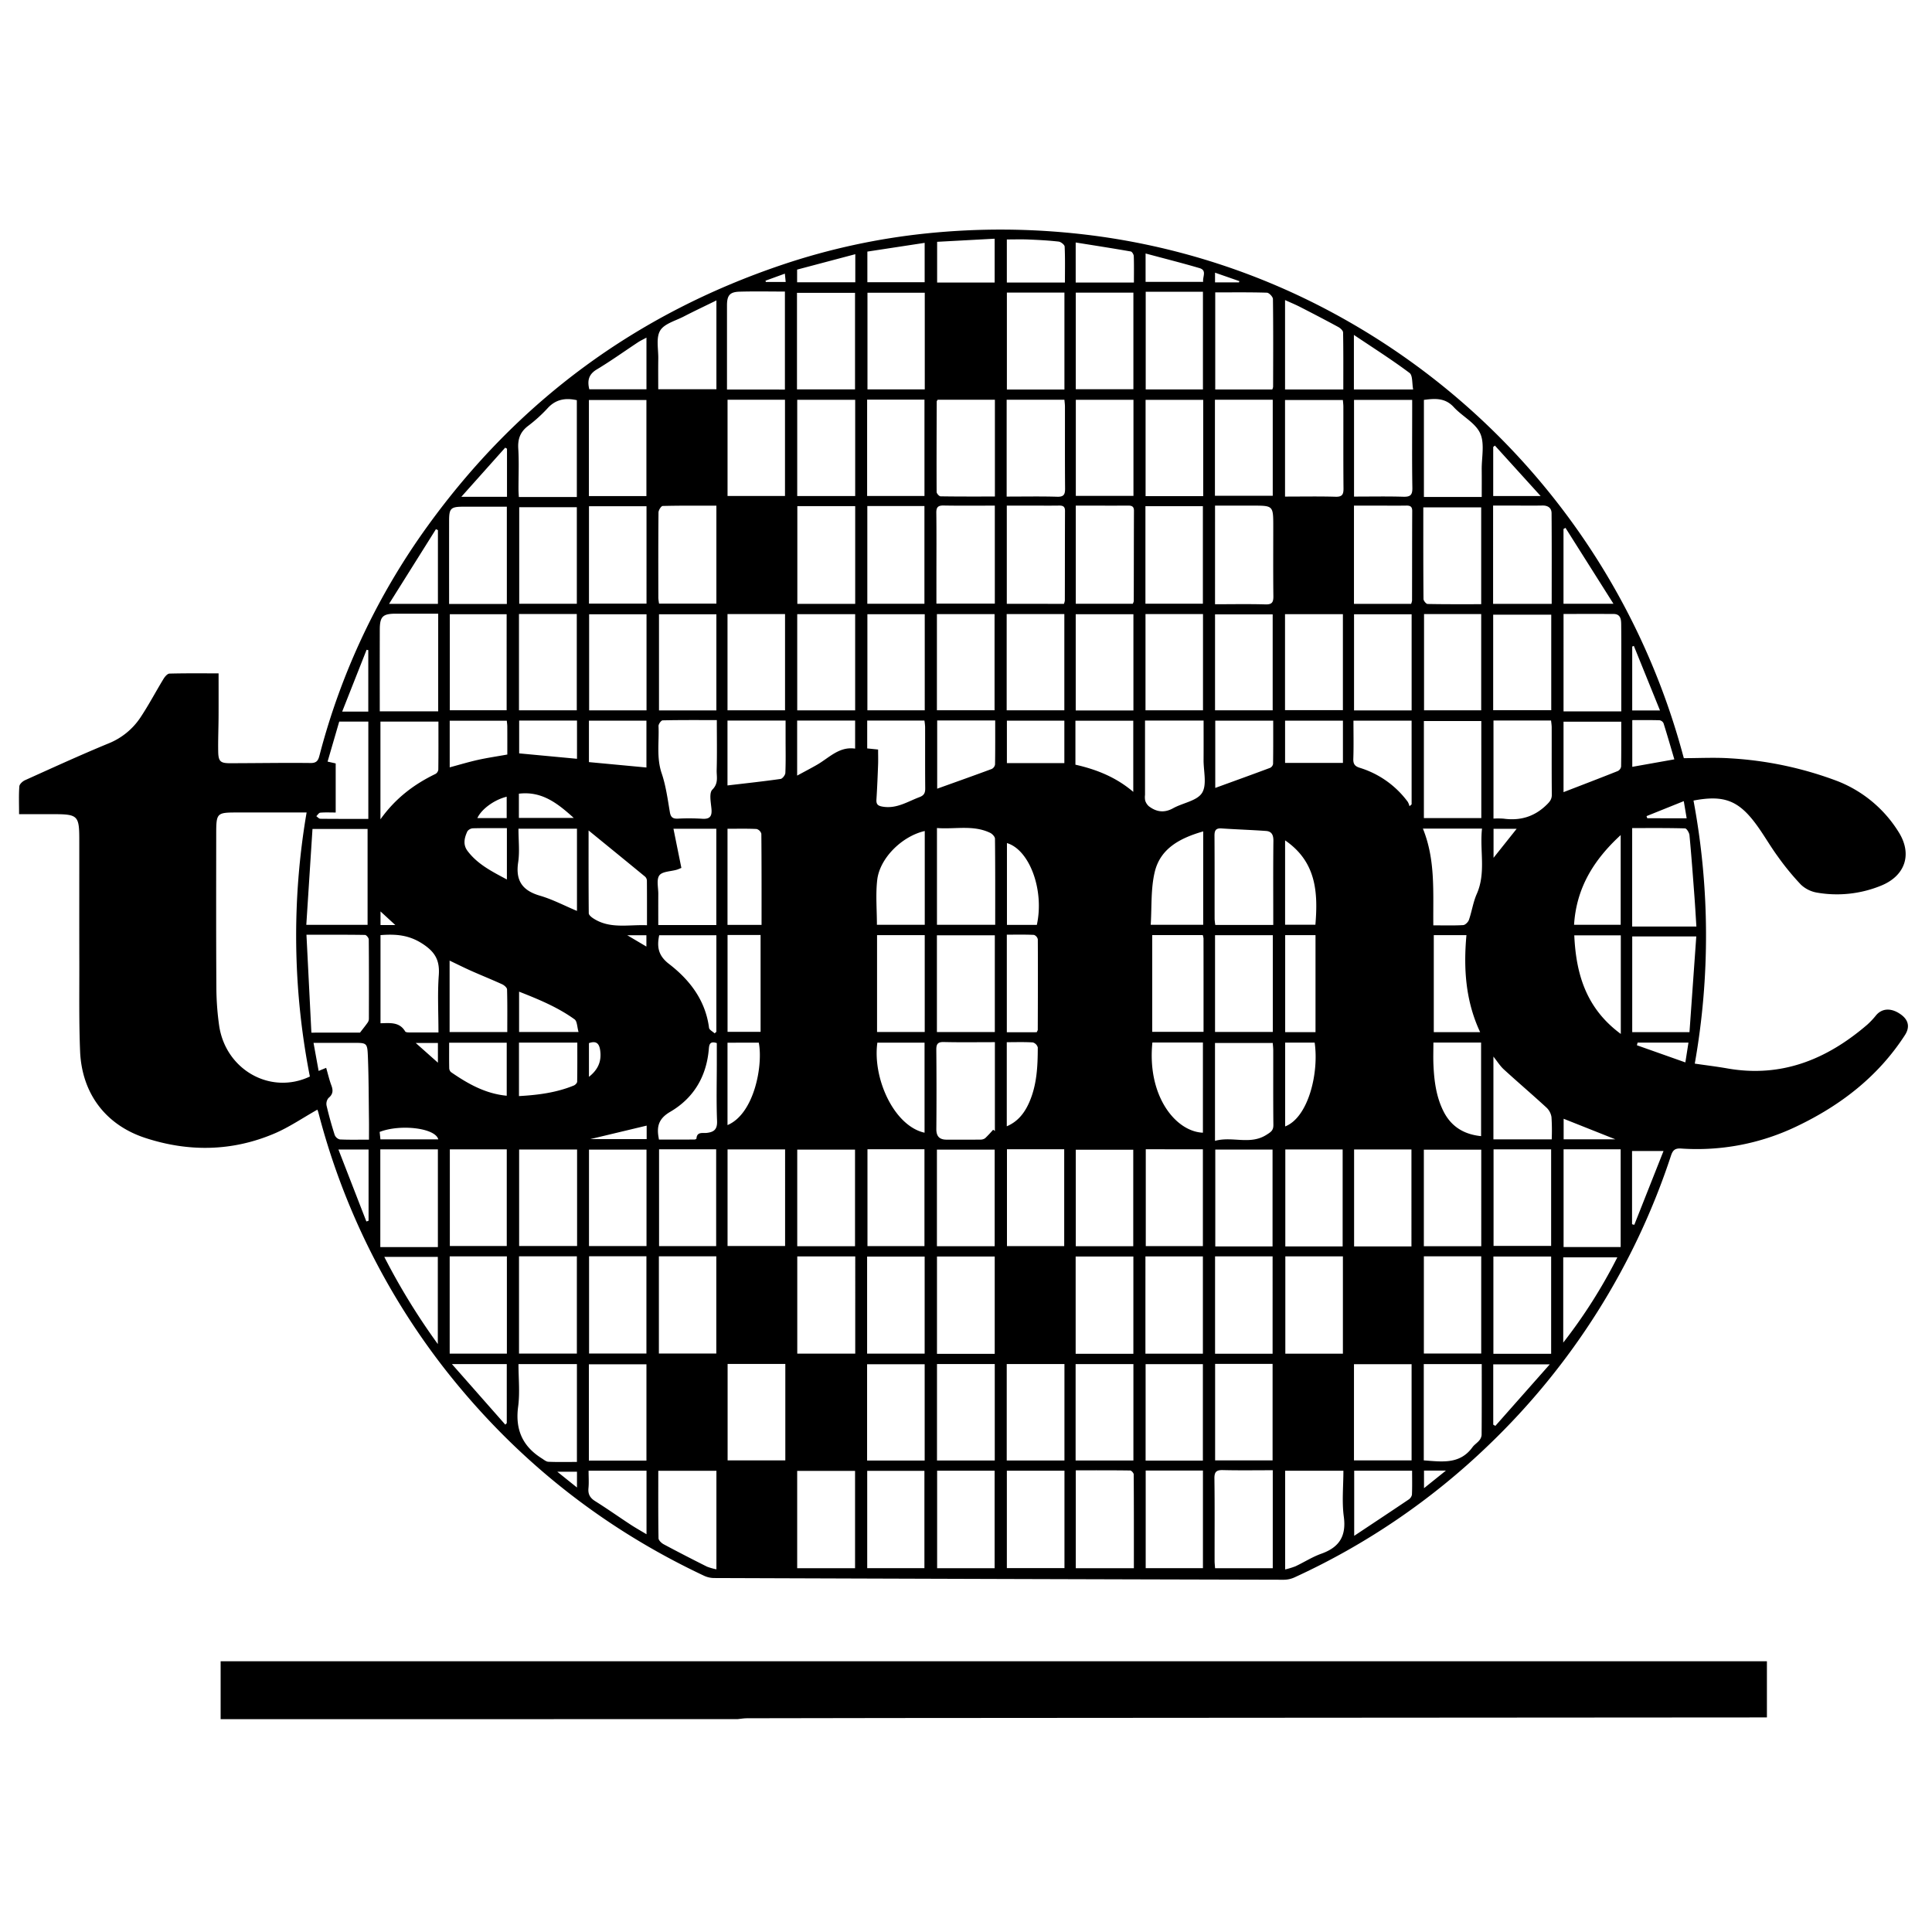 <svg xmlns="http://www.w3.org/2000/svg" viewBox="0 0 1000 1000"><path d="M114.2,889.829V859.856H914.552v29.088h-4.578L674.8,889.1q-107.031.072-214.061.146-37.056.029-74.113.121c-1.633,0-3.266.3-4.9.459Z"/><path d="M164.267,574.36c-7.64,4.3-14.638,9.123-22.3,12.377-21.839,9.276-44.358,9.583-66.735,2.268-20.69-6.762-32.9-23.177-33.778-44.937-.617-15.313-.362-30.663-.4-46-.053-21.276,0-42.552-.02-63.829-.011-11.891-.892-12.774-12.592-12.822-6.048-.025-12.095,0-18.57,0,0-5.372-.2-9.91.14-14.407.087-1.149,1.692-2.616,2.94-3.179,14.327-6.452,28.614-13.015,43.139-19A35.883,35.883,0,0,0,72.8,371.2c4.257-6.42,7.856-13.275,11.87-19.861.691-1.134,2-2.656,3.052-2.684,8.379-.22,16.767-.123,25.417-.123,0,8.031.03,15.312-.01,22.592-.033,5.939-.293,11.881-.19,17.817.089,5.149,1.117,6.108,6.139,6.1,13.942-.017,27.885-.268,41.823-.109,3.566.04,3.973-2.064,4.608-4.47a354.778,354.778,0,0,1,55.78-118.127q70.112-97.064,183.667-135.33a344.643,344.643,0,0,1,74.815-16.215,372.78,372.78,0,0,1,80.514.464A358.885,358.885,0,0,1,695.2,164.863,368.77,368.77,0,0,1,871.086,390.748c.14.513.286,1.025.467,1.674,8.063,0,16.064-.439,24,.087a187.226,187.226,0,0,1,55.621,11.833,65.175,65.175,0,0,1,31.374,26.035c7.511,11.65,3.675,23.087-9.232,28.165a60.287,60.287,0,0,1-32.912,3.464,16,16,0,0,1-8.262-4.127,134.613,134.613,0,0,1-12.034-14.673c-4.067-5.567-7.446-11.641-11.587-17.146-8.953-11.9-16.571-14.623-31.964-11.694a380.218,380.218,0,0,1,.655,136.166c5.867.856,11.414,1.526,16.91,2.49,28.031,4.917,51.5-4.718,72.361-22.647a40.687,40.687,0,0,0,4.534-4.822c3.184-3.8,8.014-3.992,12.936-.416,3.892,2.827,4.715,6.489,2.016,10.659-13.847,21.392-33.214,36.32-55.918,47.157a119.123,119.123,0,0,1-59.864,11.528c-3.027-.2-4.287.677-5.257,3.592A365.869,365.869,0,0,1,770.374,748.1a362.184,362.184,0,0,1-100.386,68.373,13.585,13.585,0,0,1-5.547,1.2q-147.422-.36-294.844-.889a12.521,12.521,0,0,1-5.124-1.149Q285.6,778.544,231.467,710.18a364.685,364.685,0,0,1-66.716-134.5A12.884,12.884,0,0,0,164.267,574.36Zm-3.877-17.147A378.152,378.152,0,0,1,158.7,420.541H123.079c-10.988,0-11.157.122-11.167,11.383-.023,26.364-.085,52.728.081,79.09a143.922,143.922,0,0,0,1.43,19.79C116.757,553.707,139.973,566.88,160.39,557.213Zm684.421-128.6v50.952h33.237c-.354-5.5-.643-10.707-1.034-15.9-.786-10.463-1.557-20.929-2.54-31.375-.121-1.285-1.468-3.491-2.3-3.514C863.116,428.517,854.046,428.612,844.811,428.612ZM186.336,534.487c1.778-2.316,2.964-3.766,4.027-5.3a3.519,3.519,0,0,0,.572-1.889c.033-13.677.061-27.355-.061-41.031-.007-.824-1.256-2.338-1.946-2.349-9.9-.154-19.8-.1-30.31-.1.867,17.2,1.706,33.817,2.557,50.675ZM442.648,312.57V261.979H412.7V312.57Zm-216,332.917V594.9h-29.8v50.592ZM730.391,312.551a6.929,6.929,0,0,0,.483-1.687c.037-15.471.02-30.941.087-46.412.01-2.268-1.064-2.793-3.059-2.76-4.553.075-9.109.021-13.663.02H700.812v50.839Zm-144.074-.043a4.816,4.816,0,0,0,.516-1.343c.04-15.6.03-31.209.1-46.813.01-2.362-1.266-2.67-3.161-2.655-6.209.048-12.418.016-18.627.015h-8.324v50.8Zm-35.637.04a7.105,7.105,0,0,0,.479-1.7c.037-15.466.02-30.931.086-46.4.01-2.269-1.064-2.8-3.058-2.762-4.552.075-9.105.021-13.658.02H521.116v50.836Zm-65.99-.114h30.226V261.713c-8.967,0-17.743.1-26.514-.057-2.9-.053-3.8.889-3.766,3.775.138,10.886.054,21.774.054,32.661Zm144.206.318c9.061,0,17.6-.171,26.127.083,3.461.1,4.111-1.2,4.073-4.3-.145-12-.059-24-.058-36,0-10.823,0-10.823-10.662-10.823H628.9Zm143.932-.189H803.15c0-15.822.063-31.375-.06-46.926-.022-2.728-1.884-4.035-4.742-3.977-4.961.1-9.924.026-14.887.026H772.828ZM874.473,534.247c1.182-16.651,2.339-32.944,3.519-49.559H844.837v49.559ZM556.822,761.034v50.679h30.069c0-16.314.025-32.424-.08-48.534,0-.719-1.18-2.044-1.825-2.053C575.648,760.992,566.308,761.034,556.822,761.034ZM298.566,312.515V262.54H268.748v49.975ZM412.519,201.559h30.044V151.578H412.519ZM298.7,594.98H268.7v49.95H298.7ZM521.159,151.443V201.62h29.788V151.443Zm35.654.018v50h29.83v-50ZM658.669,645.135V595H629.026v50.14Zm144.2,55.592V650.375H772.976v50.352ZM442.559,645.053v-50H412.65v50Zm78.586,116.182v50.42h29.821v-50.42Zm-36.09-.009v50.488h29.761V761.226ZM658.8,484.062h-29.9v50.065h29.9ZM665.283,650.3v50.371h29.8V650.3Zm-396.644-.043v50.368h29.946V650.254Zm360.277,50.432h29.777V650.295H628.916Zm-42.286.034V650.372H556.757V700.72ZM658.778,811.7V760.992c-8.753,0-17.26.145-25.758-.072-3.378-.086-4.487.847-4.439,4.358.193,14.2.074,28.4.09,42.605,0,1.2.152,2.407.247,3.815ZM586.572,645.034V595.1H556.82v49.937Zm186.487-50.122v49.97h29.805v-49.97ZM442.577,811.705V761.32H412.622v50.385Zm72.288-110.962V650.371H484.98v50.372Zm-102.2-50.428v50.326h30.007V650.315ZM730.944,206.976h-30.1v50.055c8.7,0,17.1-.168,25.492.079,3.564.1,4.76-.8,4.7-4.564-.229-13.808-.091-27.622-.091-41.434ZM665.131,257.03c8.845,0,17.51-.164,26.163.081,3.443.1,4.127-1.195,4.1-4.3-.133-14.086-.052-28.174-.071-42.261,0-1.2-.171-2.392-.257-3.517H665.131ZM628.942,705.951v49.937h29.749V705.951ZM521.047,206.9V257.03c8.856,0,17.519-.17,26.17.083,3.49.1,4.092-1.271,4.065-4.333-.124-14.082-.048-28.165-.067-42.248,0-1.193-.175-2.385-.272-3.634Zm-6.089,0H485.332c-.235.421-.482.658-.483.895-.06,15.609-.132,31.217-.053,46.825,0,.8,1.308,2.264,2.025,2.275,9.341.155,18.685.1,28.137.1Zm-.04,277.2H484.943v50.08h29.975Zm-138.34-277.19v49.8H406.31v-49.8ZM484.948,645.03h29.893v-50H484.948Zm.036,61V755.96h29.9V706.025Zm36.1,0v49.915h29.87V706.021Zm173.87-60.881V594.97H665.275v50.17Zm35.609,0V594.97H700.878v50.17Zm-173.826,60.9v49.908h29.913V706.04ZM521.2,594.847V644.99h29.632V594.847ZM730.637,706.119H700.815v49.769h29.822ZM628.849,206.91V256.6H658.77V206.91Zm-72.006.036v49.72h29.834v-49.72Zm-144.2,0v49.8h30v-49.8ZM376.582,594.921v50.018h29.783V594.921Zm29.9,111.066h-29.87v49.906h29.87ZM658.514,201.6a5.239,5.239,0,0,0,.442-1.339c.034-15.159.117-30.32-.081-45.476-.015-1.161-2.007-3.256-3.13-3.291-8.885-.273-17.781-.152-26.743-.152V201.6Zm-252.243.04V150.91c-8.052,0-15.765-.17-23.466.06-5.128.153-6.514,1.946-6.515,7.158q0,19.44,0,38.882v4.627Zm-179.461,116H204.954c-6.882,0-8.366,1.45-8.379,8.375q-.037,19.057-.008,38.116v4.049H226.81Zm366.064-5.168h29.737v-50.48H592.874ZM448.923,261.908V312.5h29.563V261.908ZM809.308,594.88v50.587H838.85V594.88ZM334.632,262.033H304.854v50.39h29.778ZM766.721,373.205H737v50.246h29.724ZM370.8,261.738c-9.416,0-18.614-.085-27.8.152-.782.02-2.151,2.177-2.163,3.353-.148,14.754-.1,29.51-.079,44.265a23.88,23.88,0,0,0,.373,2.92H370.8ZM628.881,590.505c9.079-2.5,18.076,2.27,26.573-3.087,2.392-1.508,3.678-2.278,3.645-5.2-.143-12.825-.054-25.651-.073-38.477,0-1.315-.165-2.63-.25-3.895H628.881ZM161.743,429.064c-1.07,16.609-2.129,33.05-3.2,49.617h31.717V429.064ZM514.951,539.426c-9.136,0-17.8.137-26.453-.07-3.248-.077-3.891,1.172-3.864,4.11q.192,20.476.014,40.954c-.031,3.834,1.715,5.461,5.332,5.47,5.786.014,11.573.032,17.359-.03a4.2,4.2,0,0,0,2.578-.73,60.08,60.08,0,0,0,4.133-4.4l.9.675ZM268.62,317.827v49.834h29.924V317.827Zm504.245,49.778h30.06V318.147h-30.06ZM376.558,317.831v49.822h29.78V317.831Zm354.1,49.881v-49.77h-29.81v49.77Zm-288.028-.038V317.892H412.645v49.782Zm42.314-.061h29.841V317.877H484.943Zm180.181-.032h29.958V317.9H665.124ZM521.055,317.829v49.832H550.9V317.829Zm65.6,49.9V317.919H556.792v49.813Zm42.246-.08h29.837V318H628.9Zm30.137,111.087c0-14.833-.092-29.168.074-43.5.036-3.044-.88-4.926-3.844-5.138-7.66-.548-15.342-.786-23-1.308-3.054-.208-3.669,1.151-3.649,3.889.1,14.357.042,28.716.064,43.074a26.771,26.771,0,0,0,.348,2.984Zm113.988-105.8V423.7a40.645,40.645,0,0,1,5.209.032c8.535,1.17,15.878-.944,22.186-7.062,1.711-1.66,2.827-2.929,2.8-5.424-.122-11.586-.045-23.174-.069-34.761,0-1.178-.207-2.356-.318-3.543ZM484.968,428.586v50.083h30.146c0-15.044.052-29.795-.112-44.543-.011-1.05-1.4-2.521-2.507-3.052C503.705,426.853,494.369,429.313,484.968,428.586ZM736.989,650.264v50.31h29.688v-50.31ZM622.776,256.8V206.958H592.953V256.8ZM448.824,206.85v49.858h29.681V206.85ZM334.585,256.766v-49.72H304.817v49.72ZM304.8,755.994h29.8V706.156H304.8Zm288.07-55.339h29.743V650.323H592.874Zm.137,60.482v50.551h29.632V761.137ZM449,594.865v50.119h29.5V594.865Zm144.05,0v50.115h29.561V594.869ZM448.816,700.644H478.6V650.407H448.816Zm-.008,55.325h29.8V706.138h-29.8ZM304.861,644.949H334.63V595.035H304.861ZM478.476,811.691V761.31H448.867v50.381ZM341.039,650.263v50.316h29.719V650.263ZM232.833,594.905v50.02H262.3v-50.02ZM766.664,312.731V262.6H736.7c0,16.036-.036,31.74.1,47.443.007.9,1.361,2.554,2.113,2.569C748.1,312.794,757.284,312.731,766.664,312.731ZM304.9,650.251v50.328h29.688V650.251Zm36.228-55.377V644.99h29.559V594.874ZM622.609,756.012V706.091H592.964v49.921ZM478.654,151.527H449v50.012h29.659Zm288.04,493.515V595.057H736.979v49.985ZM593.016,151.019v50.553H622.64V151.019ZM232.759,650.289v50.359h29.6V650.289Zm576.526-332.51V368.22h29.89c0-5.459,0-10.676,0-15.893,0-9.666.063-19.333-.049-29-.03-2.585-.192-5.52-3.96-5.538C826.632,317.752,818.1,317.779,809.285,317.779ZM262.341,262.271c-7.634,0-15.037,0-22.44,0-6.588,0-7.443.829-7.447,7.3q-.011,19.224,0,38.45v4.594h29.889Zm72.3,55.675h-29.71v49.747h29.71Zm-101.823-.017v49.689h29.421V317.929Zm137.976,49.776V317.948h-29.7v49.757ZM478.646,317.91H448.959v49.751h29.687Zm114.262-.057v49.793h29.763V317.853Zm144.173,0v49.8h29.586v-49.8ZM298.611,756.7V706.055H268.365c0,7.5.781,14.865-.177,22-1.581,11.785,2.229,20.5,12.146,26.74,1.122.7,2.31,1.762,3.5,1.814C288.634,756.819,293.446,756.7,298.611,756.7Zm468.335-50.645h-30v49.833c9.369.673,18.655,2.221,25.2-6.812.955-1.317,2.464-2.221,3.5-3.49a5.05,5.05,0,0,0,1.237-2.854C766.974,730.617,766.946,718.505,766.946,706.052Zm-540-171.645c0-10.314-.535-20.006.168-29.607.565-7.706-1.843-12.07-8.56-16.4-7.071-4.559-13.857-4.992-21.607-4.392v45.629c4.981-.127,9.85-.747,12.766,4.22.243.413,1.25.522,1.9.527C216.555,534.426,221.492,534.407,226.947,534.407ZM371.025,372.719c-9.676,0-18.87-.073-28.057.135-.766.017-2.17,1.964-2.124,2.962.373,8.137-1.126,16.3,1.63,24.43,2.188,6.46,3.105,13.379,4.252,20.151.454,2.677,1.591,3.418,4.08,3.336a109.162,109.162,0,0,1,12.389.039c3.976.323,5.422-.978,5.064-5.022-.3-3.407-1.316-8.255.439-10.017,3.334-3.347,2.16-6.719,2.251-10.077C371.179,390.159,371.025,381.651,371.025,372.719ZM298.569,257.251V207.135c-6.034-1.33-11-.4-15.19,4.227a76,76,0,0,1-10.1,9.135c-4,3.065-5.335,6.725-5.025,11.722.433,7,.1,14.048.117,21.075,0,1.308.113,2.615.174,3.957ZM665.185,761.257v51.088a40.383,40.383,0,0,0,5.358-1.639c4.482-2.109,8.717-4.857,13.35-6.5,9.322-3.316,13.025-9.107,11.656-19.224-1.04-7.69-.206-15.634-.206-23.72ZM370.816,812.274v-51H340.728c0,11.825-.074,23.374.121,34.919.018,1.079,1.527,2.507,2.688,3.13,7.389,3.963,14.854,7.789,22.35,11.548A28.539,28.539,0,0,0,370.816,812.274ZM766.942,257.239c0-4.866.039-9.526-.009-14.185-.066-6.337,1.612-13.5-.8-18.781-2.494-5.447-9.294-8.782-13.664-13.543-4.537-4.942-9.818-4.477-15.454-3.75v50.259ZM596.384,483.989v50.082h26.567c0-16.348,0-32.341-.015-48.335a9.078,9.078,0,0,0-.385-1.747Zm-3.721-111.037c0,13.106,0,25.8,0,38.494a9.189,9.189,0,0,0,.083,2.88,6.447,6.447,0,0,0,1.84,2.937c3.942,3.041,8.034,3.628,12.66,1.062,5.017-2.783,12.33-3.789,14.924-7.912,2.633-4.185.765-11.229.8-17.021.041-6.731.01-13.463.01-20.44Zm-221.9,105.86V428.964H348.58c1.4,6.933,2.734,13.511,4.1,20.269-.9.356-1.627.713-2.394.938-3.106.911-7.476.858-9,2.92-1.6,2.176-.531,6.355-.553,9.66-.036,5.311-.01,10.624-.01,16.061Zm107.877,5.212H453.961v50.147h24.675Zm263.252-5.067c5.57,0,10.527.163,15.456-.128,1.072-.063,2.578-1.569,2.975-2.724,1.517-4.407,2.176-9.158,4.043-13.388,4.88-11.059,1.443-22.473,2.722-33.836H736.492C743.093,445.123,741.685,461.859,741.888,478.957ZM665.141,201.589h30.151c0-9.987.073-19.75-.113-29.508-.018-.975-1.426-2.246-2.491-2.825-6.529-3.552-13.126-6.98-19.741-10.37-2.474-1.267-5.057-2.321-7.806-3.57ZM370.815,155.5c-5.958,2.923-11.522,5.544-16.982,8.366-4.268,2.206-10.046,3.695-12.153,7.273-2.2,3.73-.876,9.579-.958,14.5-.088,5.315-.02,10.633-.02,15.834h30.113Zm78.049,231.875,5.641.583c0,2.9.082,5.5-.016,8.1-.224,5.914-.463,11.83-.843,17.735-.17,2.649.825,3.359,3.448,3.764,7.107,1.1,12.7-2.665,18.814-4.961,2.4-.9,3.008-2.2,2.986-4.561-.1-10.615-.034-21.231-.06-31.847a29.824,29.824,0,0,0-.351-3.216H448.864ZM196.915,373.5v50.585c7.856-11.016,17.473-18.173,28.543-23.525a3,3,0,0,0,1.41-2.2c.1-8.231.063-16.463.063-24.857Zm71.44,55.423c0,6.147.68,11.888-.15,17.4-1.434,9.523,2.184,14.641,11.291,17.294,6.5,1.894,12.6,5.131,19.143,7.876V428.922ZM190.981,589.883c0-3.875.038-7.166-.007-10.455-.147-10.9-.12-21.808-.563-32.7-.282-6.959-.6-6.947-7.378-6.947H162.279c.971,5.331,1.793,9.846,2.646,14.535l3.9-1.607c.944,3.257,1.617,6.22,2.676,9.039.99,2.635.917,4.611-1.463,6.567a4.73,4.73,0,0,0-1,3.975c1.181,5.1,2.606,10.15,4.192,15.138a3.9,3.9,0,0,0,2.648,2.341C180.68,590.011,185.5,589.883,190.981,589.883Zm431.8-159.556c-11.931,3.439-22.161,8.767-25.09,21-2.1,8.763-1.484,18.177-2.084,27.353h27.174Zm-318.131-.483c0,14.8-.039,28.828.094,42.854.009.856,1.242,1.912,2.144,2.516,8.627,5.78,18.24,3.282,27.99,3.686,0-8.055.025-15.613-.044-23.169a2.991,2.991,0,0,0-.98-2.015C324.4,445.936,314.909,438.211,304.651,429.844ZM741.927,539.629c0,4.179-.139,7.894.028,11.6.373,8.292,1.413,16.477,5.212,24.021,3.992,7.93,10.611,11.92,19.443,12.814V539.629Zm-145.451-.017c-2.815,27.73,12.094,46.133,26.15,46.667V539.612ZM453.89,478.656h24.763V430.129c-11.722,2.66-23.279,13.98-24.6,25.288C453.176,462.992,453.89,470.752,453.89,478.656Zm-77.344-72.112c9.5-1.118,18.506-2.085,27.468-3.362,1-.141,2.436-2.014,2.485-3.136.252-5.779.118-11.576.118-17.366v-9.719H376.546Zm354.1-33.53h-30.1c0,6.792.153,13.277-.073,19.749-.094,2.694.8,3.851,3.309,4.637a48.589,48.589,0,0,1,24.885,17.64,9.064,9.064,0,0,1,.885,2.258l1.1-.965Zm-555.063.471c-2,6.868-3.982,13.683-6.029,20.719l4.2.942v25.409c-2.825,0-5.423-.137-7.989.088-.729.064-1.366,1.183-2.045,1.818.692.465,1.379,1.327,2.077,1.335,8.221.094,16.443.061,24.85.061V373.485Zm309.5-.584v35.323c9.648-3.461,18.959-6.759,28.219-10.2a3.19,3.19,0,0,0,1.731-2.308c.132-7.54.079-15.084.079-22.818Zm257.04,111.116v50.22h23.991c-7.553-16.131-8.657-32.886-7.088-50.22Zm67.155-110.465v36.462c9.454-3.652,18.786-7.218,28.066-10.914a3.206,3.206,0,0,0,1.738-2.282c.13-7.681.078-15.365.078-23.266ZM659.009,373H629.015v34.828c9.648-3.509,19.046-6.895,28.4-10.394a2.794,2.794,0,0,0,1.523-2.02C659.051,388.019,659.009,380.62,659.009,373ZM454.117,539.685c-2.551,18.582,8.7,43.151,24.43,46.6v-46.6ZM376.58,483.954v50.121h17.1V483.954Zm17.6-5.224c0-16.067.041-31.626-.11-47.182a3.566,3.566,0,0,0-2.461-2.461c-4.918-.243-9.855-.116-15.052-.116V478.73ZM262.566,534.194c0-7.509.093-14.794-.116-22.071-.026-.928-1.462-2.169-2.524-2.655-5.256-2.406-10.63-4.551-15.913-6.9-3.717-1.652-7.355-3.482-11.3-5.36v36.986Zm576.359.972V484.131H814.846C815.757,504.372,821.092,522.041,838.925,535.166ZM556.638,395.8c10.895,2.463,21,6.459,29.943,14.073V373.032H556.638ZM536.607,534.28c.238-.546.54-.916.541-1.287.054-15.6.112-31.2.022-46.8a3.136,3.136,0,0,0-2-2.3c-4.636-.212-9.286-.108-14.041-.108v50.5Zm144.3-50.244h-15.7v50.2h15.7Zm122.26,105.7a110.951,110.951,0,0,0-.12-11.527,8.557,8.557,0,0,0-2.59-4.923c-7.27-6.689-14.793-13.1-22.084-19.771-1.934-1.768-3.358-4.1-5.381-6.624v42.845ZM369.891,534.862l.9-.8V484.078H341.2c-1.3,6.207-.394,10.638,5.068,14.849,10.774,8.305,18.878,18.825,20.727,33.062C367.136,533.054,368.889,533.909,369.891,534.862Zm-101.268,4.784v27.685c9.923-.547,19.381-1.784,28.385-5.471.746-.305,1.717-1.285,1.73-1.969.13-6.693.078-13.391.078-20.245ZM814.732,478.67h24.133V432.233C824.759,445.2,815.921,459.716,814.732,478.67Zm-113.8,282.547v33.728c9.81-6.521,18.974-12.58,28.08-18.724a4.03,4.03,0,0,0,1.8-2.517c.191-4.085.085-8.184.085-12.487ZM341.071,589.841c6.059,0,12.21.008,18.361-.022.366,0,1.039-.289,1.052-.479.254-3.69,3.2-2.722,5.266-2.948,3.847-.42,5.583-1.828,5.4-6.234-.408-10.056-.129-20.139-.129-30.212v-10.04c-3.7-1.235-3.949.918-4.137,3.117-1.207,14.179-7.832,25.353-19.97,32.447-5.526,3.23-6.985,6.963-6.143,12.571C340.836,588.449,340.909,588.855,341.071,589.841ZM304.648,761.22c0,3.289.218,6.181-.058,9.025-.3,3.125.784,5.061,3.45,6.734,6.17,3.871,12.126,8.082,18.218,12.081,2.585,1.7,5.291,3.21,8.376,5.068V761.22Zm29.946-363.964V373.024H304.832v21.441ZM232.474,539.707c0,4.528-.041,8.781.04,13.032a2.992,2.992,0,0,0,.871,2.156c8.736,6.029,17.84,11.219,28.895,12.25V539.707ZM809.13,694.931a267.974,267.974,0,0,0,28-44.139h-28ZM198.914,650.565a341.657,341.657,0,0,0,27.7,45.121V650.565ZM550.907,394.994V373.008h-29.74v21.986Zm.3-248.741c0-6.547.14-12.592-.144-18.617-.045-.947-1.938-2.456-3.1-2.588-5.186-.591-10.414-.864-15.634-1.076-3.772-.154-7.555-.03-11.189-.03v22.311ZM695.1,373.018H665.157v21.866H695.1ZM514.833,146.248V123.553l-29.776,1.61v21.085Zm-102.228,255.2c3.834-2.082,7.077-3.763,10.242-5.581,6.3-3.617,11.514-9.607,19.764-8.382V372.965H412.605Zm-150.021-10.9c0-4.921.013-9.728-.012-14.536,0-.936-.154-1.871-.25-2.963H232.77v24.127c5.075-1.358,9.8-2.79,14.608-3.86C252.2,392.242,257.109,391.529,262.584,390.549ZM376.556,582.341c13.917-5.843,18.46-31.087,16.195-42.648H376.556Zm-77.9-209.38H268.717v16.982l29.939,2.808ZM536.665,478.718c3.966-18.039-3.8-38.9-15.475-42.34v42.34Zm-15.559,60.719v43.534c5.25-2.243,8.922-6.225,11.643-12.447,3.965-9.067,4.389-18.71,4.4-28.378a3.722,3.722,0,0,0-2.55-2.586C530.224,539.282,525.824,539.437,521.106,539.437ZM665.164,434.973v43.669h15.684C682.271,461.714,681.239,446.005,665.164,434.973ZM586.913,146.25c0-4.888.084-9.288-.073-13.679-.03-.851-.889-2.293-1.55-2.408-9.424-1.647-18.879-3.112-28.514-4.651V146.25Zm144.529,55.342c-.619-3.182-.181-7.3-1.873-8.566-9.076-6.8-18.682-12.882-28.792-19.675v28.241ZM665.193,539.664v43.371c11.965-4.636,17.576-27.616,15.272-43.371ZM448.948,130.224v15.843h29.657V125.7ZM810.29,273.212l-1.027.587v38.716h25.862ZM334.608,174.753c-1.806.985-3.144,1.6-4.359,2.4-7.116,4.7-14.056,9.681-21.355,14.068-4.376,2.63-4.922,5.971-3.872,10.28h29.586ZM226.67,312.548V274.381l-1.035-.475L201.38,312.548ZM772.9,737.408l1.1.62,28.165-31.85H772.9ZM233.912,706.046l27.618,31.336.775-.758V706.046Zm34.767-192.767v20.87H299.45c-.747-2.554-.687-5.548-2.066-6.543C288.691,521.339,278.846,517.272,268.679,513.279ZM866.633,393.041c-1.885-6.388-3.655-12.558-5.585-18.677a2.793,2.793,0,0,0-2.041-1.558c-4.635-.14-9.277-.072-14.144-.072v24.181ZM262.366,428.652c-6.155,0-11.8-.077-17.449.07a3.9,3.9,0,0,0-2.976,1.521c-1.563,3.322-2.439,6.878.041,10.183,5.195,6.92,12.654,10.667,20.384,14.791Zm535.075-171.9-23.679-26.118-.878.71v25.408Zm47.306,376.913,1.169.3c4.99-12.614,9.98-25.227,15.118-38.211H844.747ZM190.773,594.98H175.165c4.96,12.772,9.714,25.013,14.467,37.254l1.141-.374ZM592.954,131.207v14.7h29.805c-.4-2.651,2.094-5.961-1.907-7.134C611.755,136.1,602.555,133.786,592.954,131.207ZM412.585,146.118H442.7V131.57l-30.116,7.978ZM262.42,232.242l-.938-.527L238.777,257.15H262.42Zm6.155,191.106h28.388c-8.441-7.639-16.562-13.969-28.388-12.535Zm590.641-55.606L845.67,334.3l-.837.363v33.075Zm-668.591.588V336.52l-.874-.195c-4.156,10.523-8.313,21.046-12.642,32ZM847.612,539.662l-.351,1.359L872.34,549.9c.618-3.941,1.089-6.947,1.605-10.24ZM226.847,589.724c-1.514-5.912-19.706-8-30.339-3.839.131,1.257.266,2.558.4,3.839Zm609.274-.012L809.34,579.067v10.645ZM262.263,423.444V412.377c-6.45,1.578-13.058,6.419-15.185,11.067Zm610.75.09c-.467-2.779-.887-5.28-1.491-8.868l-19.286,7.76.391,1.108Zm-538.3,159.084-29.2,6.986h29.2Zm450.3-153.63H773.056V444ZM304.839,557.367c4.881-3.856,6.524-8.171,5.836-13.533-.453-3.53-1.867-5.33-5.836-3.916Zm-78.175-7.324V539.83H215.175Zm510.4,211.14v9.1l11.335-9.1Zm-438.421.566h-10.2l10.2,8.186ZM641.286,146.166l.214-.65-12.6-4.381v5.031ZM204.625,478.808l-7.671-7.052v7.052Zm129.95,11.13v-5.851h-9.9Zm72.1-344c-.155-1.543-.275-2.74-.431-4.3l-10.022,3.652.168.645Z"/></svg>